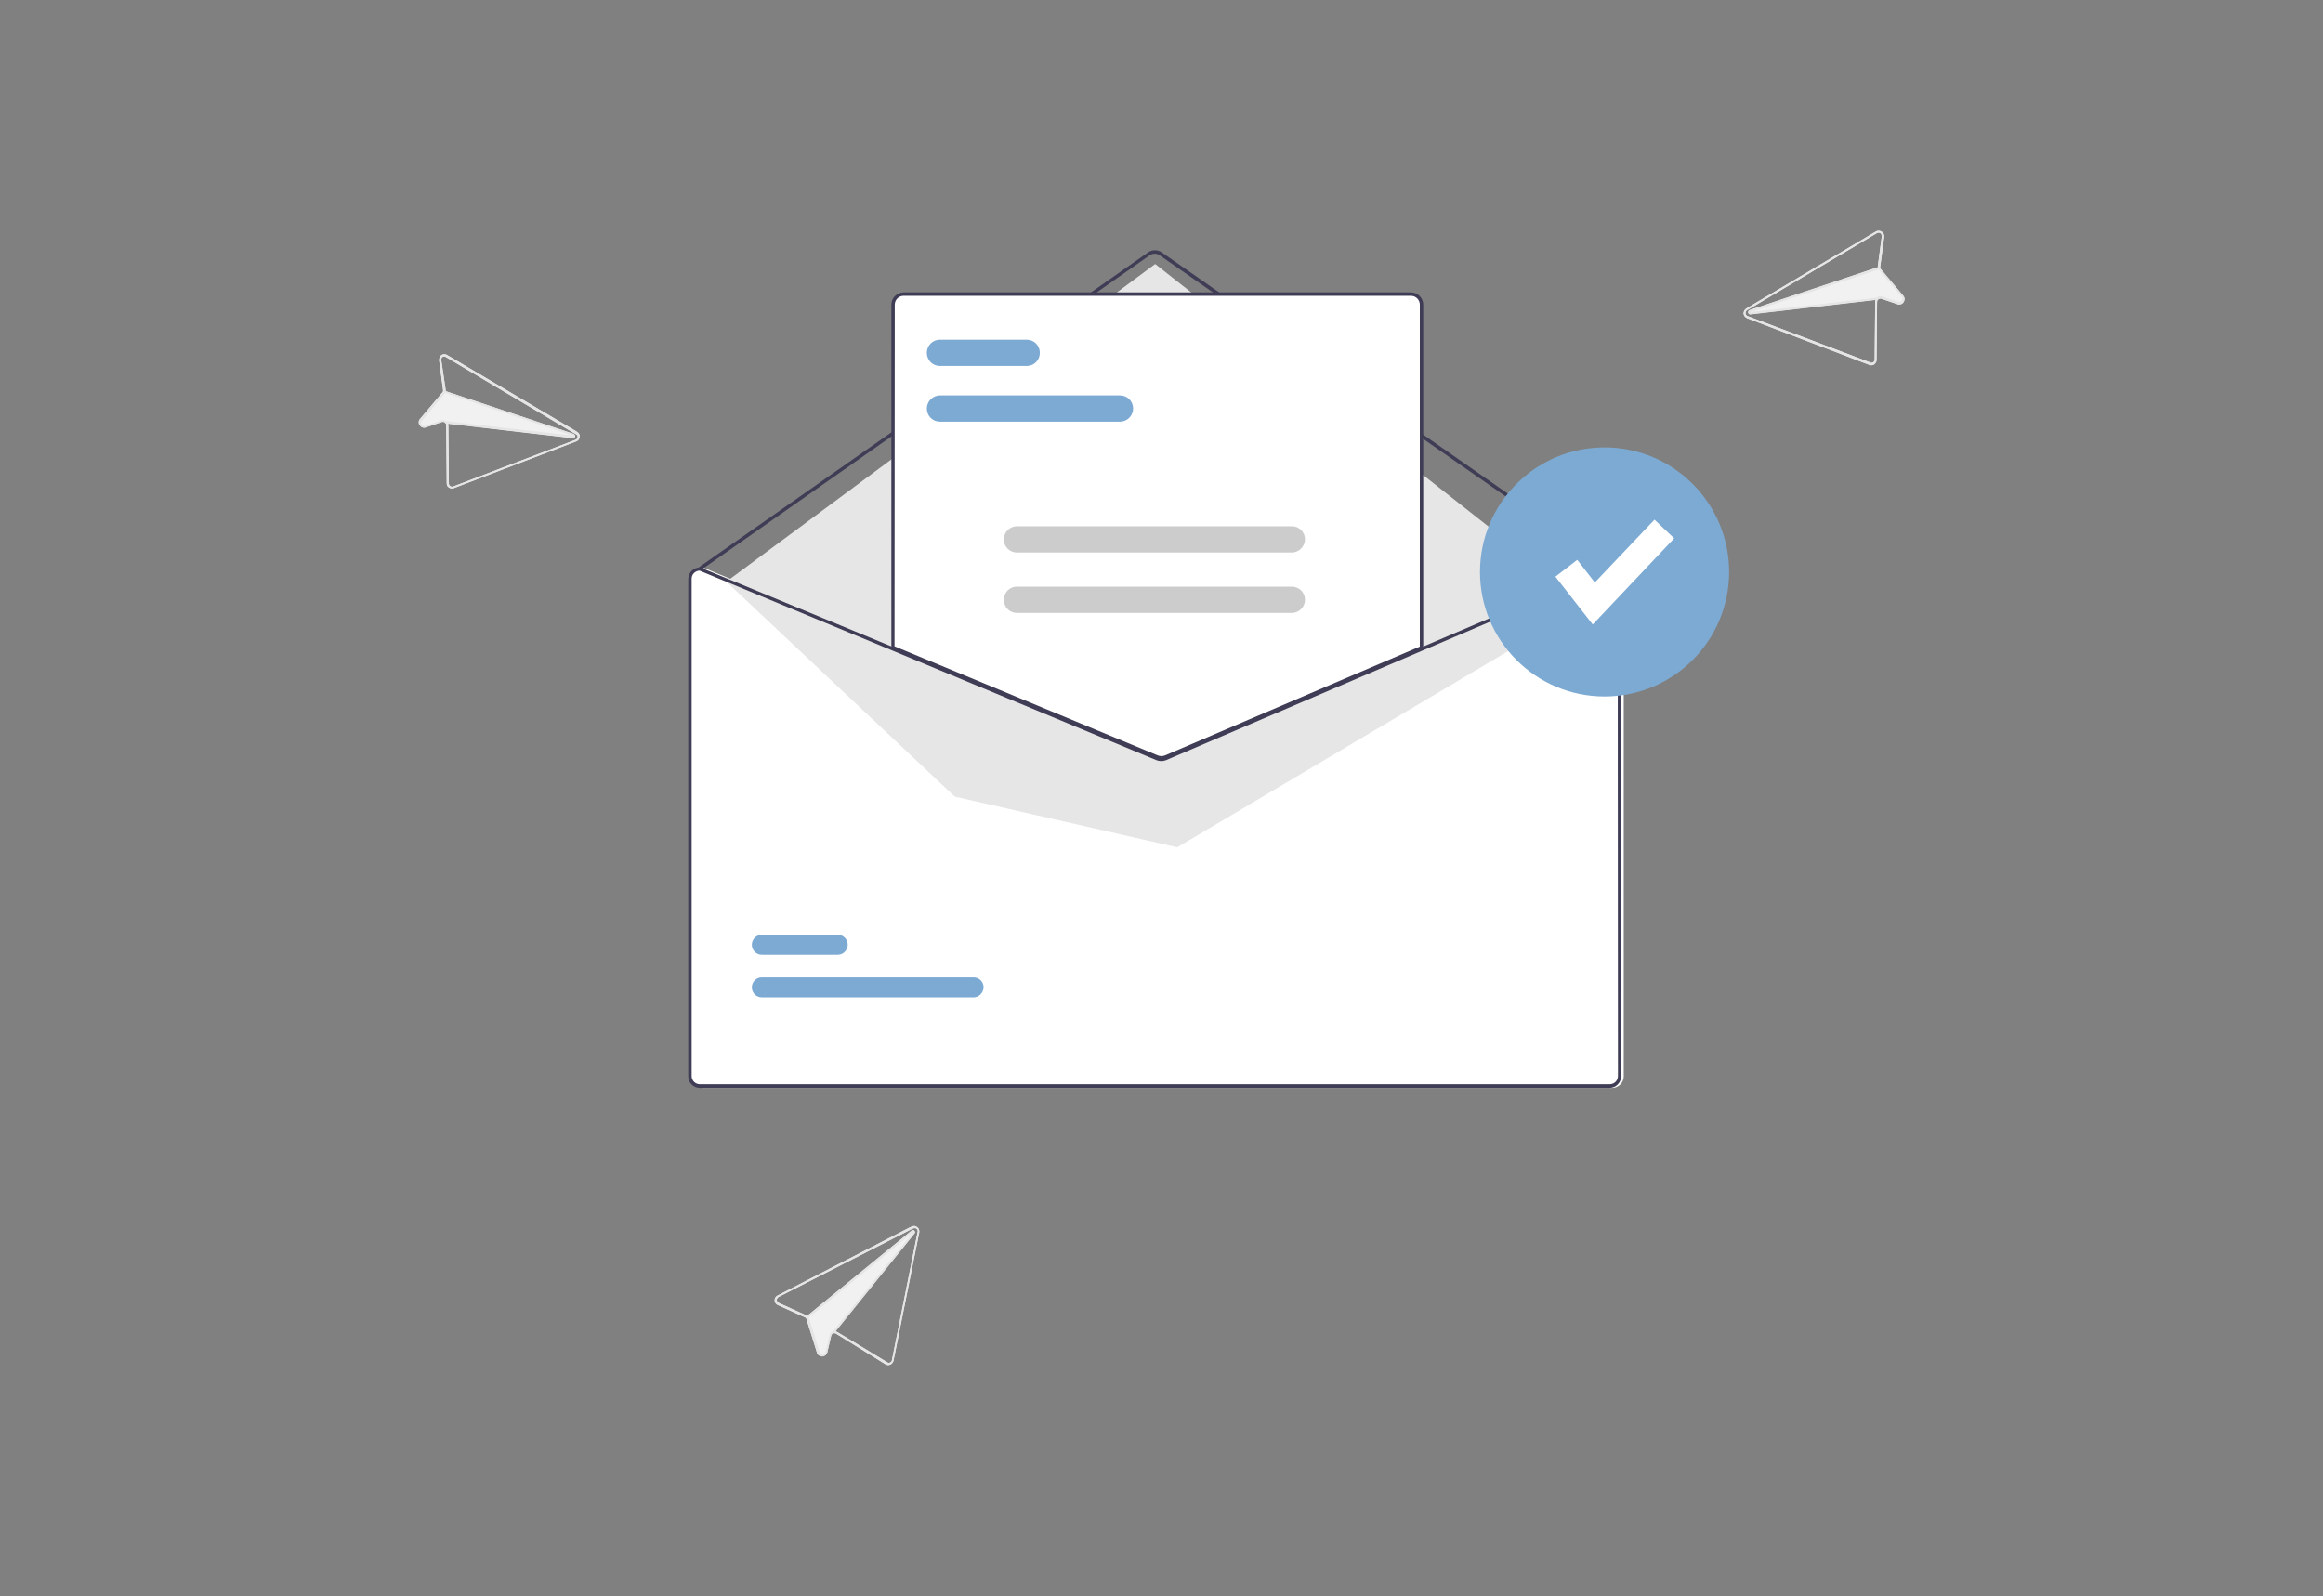 <?xml version="1.0" encoding="utf-8"?>
<!-- Generator: Adobe Illustrator 25.0.0, SVG Export Plug-In . SVG Version: 6.00 Build 0)  -->
<svg version="1.1" id="b9d164a0-f9aa-42f6-aed8-a14c053e9183"
	 xmlns="http://www.w3.org/2000/svg" xmlns:xlink="http://www.w3.org/1999/xlink" x="0px" y="0px" viewBox="0 0 884 607.5"
	 style="enable-background:new 0 0 884 607.5;" xml:space="preserve">
<rect x="0" y="0" width="884" height="607.5" fill="#808080" stroke="none"/>
<style type="text/css">
	.st0{fill:#FFFFFF;}
	.st1{fill:#3F3D56;}
	.st2{fill:#E6E6E6;}
	.st3{fill:#7DAAD3;}
	.st4{fill:#CCCCCC;}
	.st5{fill:#F1F1F1;}
	.st6{fill:#E5E5E5;}
</style>
<g>
	<path class="st0" d="M613.5,215.9h-0.1l-71.5,30.5L444,288.2c-0.8,0.3-1.6,0.3-2.4,0l-100.9-41.9L267.5,216l-0.1,0h-0.1
		c-2.4,0-4.4,2-4.4,4.4v189.3c0,2.4,2,4.4,4.4,4.4h346.2c2.4,0,4.4-2,4.4-4.4V220.3C617.8,217.9,615.9,215.9,613.5,215.9z"/>
	<path class="st1" d="M613.8,217.2c-0.1,0-0.3,0-0.4-0.1L441.2,97.1c-1.1-0.7-2.5-0.7-3.6,0L266.7,217c-0.3,0.2-0.7,0.1-0.9-0.2
		c-0.2-0.3-0.1-0.7,0.2-0.9l171-119.9c1.5-1,3.5-1,5,0L614.1,216c0.3,0.2,0.4,0.6,0.2,0.9C614.2,217.1,614,217.2,613.8,217.2z"/>
	<polygon class="st2" points="276.4,221.4 439.6,100.5 604,230 448,322.5 363.3,303.2 	"/>
	<path class="st3" d="M370.5,379.6h-80.6c-2.1,0-3.8-1.7-3.8-3.8c0-2.1,1.7-3.8,3.8-3.8h80.6c2.1,0,3.8,1.7,3.8,3.8
		C374.2,377.9,372.5,379.6,370.5,379.6L370.5,379.6z"/>
	<path class="st3" d="M318.8,363.4h-28.9c-2.1,0-3.8-1.7-3.8-3.8c0-2.1,1.7-3.8,3.8-3.8h28.9c2.1,0,3.8,1.7,3.8,3.8
		C322.5,361.7,320.9,363.4,318.8,363.4L318.8,363.4L318.8,363.4z"/>
	<path class="st0" d="M441.9,288.8c-0.6,0-1.2-0.1-1.8-0.4l-100.6-41.8V116c0-2.4,2-4.4,4.4-4.4h193c2.4,0,4.4,2,4.4,4.4v130.8
		l-0.2,0.1l-97.3,41.6C443.1,288.6,442.5,288.8,441.9,288.8z"/>
	<path class="st1" d="M441.9,289.1c-0.7,0-1.3-0.1-1.9-0.4l-100.8-41.8V116c0-2.6,2.1-4.7,4.7-4.7h193c2.6,0,4.7,2.1,4.7,4.7v131
		l-97.7,41.7C443.2,288.9,442.6,289.1,441.9,289.1z M340.4,246l100.1,41.5c0.9,0.4,2,0.4,2.9,0l96.9-41.4V116c0-1.9-1.5-3.4-3.4-3.4
		h-193c-1.9,0-3.4,1.5-3.4,3.4L340.4,246z"/>
	<path class="st1" d="M612.5,215.9h-0.1l-71.5,30.5l-97.8,41.8c-0.8,0.3-1.6,0.3-2.4,0l-100.9-41.9L266.5,216l-0.1,0h-0.1
		c-2.4,0-4.4,2-4.4,4.4v189.3c0,2.4,2,4.4,4.4,4.4h346.2c2.4,0,4.4-2,4.4-4.4V220.3C616.9,217.9,614.9,215.9,612.5,215.9z
		 M615.7,409.6c0,1.7-1.4,3.1-3.1,3.1H266.3c-1.7,0-3.1-1.4-3.1-3.1V220.3c0-1.7,1.3-3,3-3.1l73.6,30.5l100.4,41.7
		c1.1,0.4,2.3,0.4,3.4,0l97.3-41.6l71.7-30.6c1.7,0.1,3,1.4,3,3.1L615.7,409.6z"/>
	<path class="st3" d="M426.2,160.5h-68.5c-2.8,0-5-2.2-5-5c0-2.7,2.2-5,5-5h68.5c2.8,0,5,2.2,5,5C431.2,158.2,429,160.5,426.2,160.5
		z"/>
	<path class="st3" d="M390.7,139.3h-33c-2.8,0-5-2.2-5-5c0-2.8,2.2-5,5-5h33c2.8,0,5,2.2,5,5C395.7,137.1,393.5,139.3,390.7,139.3z"
		/>
	<path class="st4" d="M491.6,210.3H387c-2.8,0-5-2.2-5-5c0-2.7,2.2-5,5-5h104.6c2.8,0,5,2.2,5,5C496.6,208,494.3,210.3,491.6,210.3z
		"/>
	<path class="st4" d="M491.6,233.3H387c-2.8,0-5-2.2-5-5s2.2-5,5-5h104.6c2.8,0,5,2.2,5,5S494.3,233.3,491.6,233.3z"/>
	<circle class="st3" cx="610.6" cy="217.7" r="47.4"/>
	<polygon class="st0" points="606.1,237.7 591.9,219.5 600.2,213.1 606.9,221.7 629.6,197.8 637.1,204.9 	"/>
	<path class="st5" d="M170.1,135.1c-1-0.6-2.2-0.2-2.7,0.7c-0.2,0.4-0.3,0.8-0.3,1.3l1.5,11.3c0,0.2,0,0.3,0,0.5
		c0,0.2-0.1,0.3-0.2,0.4l-8.6,10.2c-0.6,0.7-0.6,1.7-0.1,2.4l0,0c0.5,0.7,1.4,1.1,2.3,0.8l6.2-2.1c0.4-0.1,0.9,0,1.2,0.3
		c0.2,0.2,0.4,0.5,0.4,0.9L170,184c0,0.7,0.3,1.3,0.9,1.6c0.5,0.4,1.2,0.4,1.8,0.2l46.6-17.8c1-0.4,1.5-1.5,1.2-2.6
		c-0.2-0.4-0.5-0.8-0.9-1l-0.6-0.4L170.1,135.1L170.1,135.1z M167.9,137c-0.1-0.7,0.4-1.3,1-1.3c0.3,0,0.5,0,0.8,0.2l48.8,29
		l0.7,0.4c0.6,0.3,0.8,1.1,0.4,1.6c-0.1,0.2-0.3,0.4-0.6,0.5l-46.6,17.8c-0.6,0.2-1.3-0.1-1.5-0.7c-0.1-0.1-0.1-0.3-0.1-0.4
		l-0.2-22.2c0-0.2,0-0.4-0.1-0.6l47.5,5.5c0.4,0.1,0.8-0.3,0.9-0.7c0-0.3-0.1-0.6-0.4-0.8c0,0-0.1,0-0.1-0.1l-48.8-16.3
		c0-0.1,0-0.3,0-0.4L167.9,137L167.9,137z"/>
	<path class="st6" d="M170.1,135.1c-1-0.6-2.2-0.2-2.7,0.7c-0.2,0.4-0.3,0.8-0.3,1.3l1.5,11.3c0,0.2,0,0.3,0,0.5
		c0,0.2-0.1,0.3-0.2,0.4l-8.6,10.2c-0.6,0.7-0.6,1.7-0.1,2.4l0,0c0.5,0.7,1.4,1.1,2.3,0.8l6.2-2.1c0.4-0.1,0.9,0,1.2,0.3
		c0.2,0.2,0.4,0.5,0.4,0.9L170,184c0,0.7,0.3,1.3,0.9,1.6c0.5,0.4,1.2,0.4,1.8,0.2l46.6-17.8c1-0.4,1.5-1.5,1.2-2.6
		c-0.2-0.4-0.5-0.8-0.9-1l-0.6-0.4L170.1,135.1L170.1,135.1z M167.9,137c-0.1-0.7,0.4-1.3,1-1.3c0.3,0,0.5,0,0.8,0.2l48.8,29
		l0.7,0.4c0.6,0.3,0.8,1.1,0.4,1.6c-0.1,0.2-0.3,0.4-0.6,0.5l-46.6,17.8c-0.6,0.2-1.3-0.1-1.5-0.7c-0.1-0.1-0.1-0.3-0.1-0.4
		l-0.2-22.2c0-0.2,0-0.4-0.1-0.6c-0.1-0.3-0.3-0.6-0.5-0.8c0,0-0.1-0.1-0.1-0.1l0,0c-0.5-0.4-1.3-0.6-1.9-0.4l-6.2,2.1
		c-0.5,0.2-1.1,0-1.4-0.5l0,0c-0.3-0.4-0.3-1,0.1-1.4l8.6-10.2c0.1-0.1,0.2-0.2,0.2-0.3l0,0c0.1-0.1,0.1-0.2,0.2-0.4
		c0-0.1,0.1-0.3,0.1-0.4c0-0.1,0-0.3,0-0.4L167.9,137L167.9,137z"/>
	<path class="st6" d="M169.4,148.8l48.8,16.3c0,0,0.1,0,0.1,0.1c0.4,0.2,0.5,0.7,0.3,1.1c-0.2,0.3-0.5,0.5-0.8,0.4l-47.5-5.5
		l-0.8-0.1l0.1-0.8l0.1,0l0,0l48.2,5.5l-48.7-16.3l0,0l-0.2-0.1l0.3-0.8L169.4,148.8z"/>
	<path class="st5" d="M713.9,88.1l-48.8,29l-0.6,0.4c-0.9,0.6-1.3,1.8-0.7,2.7c0.2,0.4,0.6,0.7,1,0.9l46.6,17.8
		c0.6,0.2,1.3,0.2,1.8-0.2c0.5-0.4,0.9-1,0.9-1.6l0.2-22.2c0-0.3,0.1-0.6,0.4-0.9c0.3-0.3,0.8-0.4,1.2-0.3l6.2,2.1
		c0.8,0.3,1.8,0,2.3-0.8l0,0c0.5-0.7,0.5-1.7-0.1-2.4l-8.6-10.2c-0.1-0.1-0.2-0.3-0.2-0.4c0-0.2-0.1-0.3,0-0.5l1.5-11.3
		c0.1-1.1-0.6-2.1-1.7-2.3C714.7,87.8,714.3,87.9,713.9,88.1L713.9,88.1z M716.1,90l-1.5,11.3c0,0.1,0,0.3,0,0.4L665.8,118
		c0,0-0.1,0-0.1,0.1c-0.4,0.2-0.5,0.7-0.3,1.1c0.2,0.3,0.5,0.5,0.8,0.4l47.5-5.5c-0.1,0.2-0.1,0.4-0.1,0.6l-0.2,22.2
		c0,0.7-0.6,1.2-1.2,1.2c-0.1,0-0.3,0-0.4-0.1L665,120.3c-0.6-0.2-0.9-0.9-0.7-1.6c0.1-0.2,0.3-0.5,0.5-0.6l0.7-0.4l48.8-29
		c0.6-0.3,1.3-0.1,1.6,0.4C716.1,89.5,716.1,89.7,716.1,90L716.1,90z"/>
	<path class="st6" d="M713.9,88.1l-48.8,29l-0.6,0.4c-0.9,0.6-1.3,1.8-0.7,2.7c0.2,0.4,0.6,0.7,1,0.9l46.6,17.8
		c0.6,0.2,1.3,0.2,1.8-0.2c0.5-0.4,0.9-1,0.9-1.6l0.2-22.2c0-0.3,0.1-0.6,0.4-0.9c0.3-0.3,0.8-0.4,1.2-0.3l6.2,2.1
		c0.8,0.3,1.8,0,2.3-0.8l0,0c0.5-0.7,0.5-1.7-0.1-2.4l-8.6-10.2c-0.1-0.1-0.2-0.3-0.2-0.4c0-0.2-0.1-0.3,0-0.5l1.5-11.3
		c0.1-1.1-0.6-2.1-1.7-2.3C714.7,87.8,714.3,87.9,713.9,88.1L713.9,88.1z M716.1,90l-1.5,11.3c0,0.1,0,0.3,0,0.4
		c0,0.1,0,0.3,0.1,0.4c0,0.1,0.1,0.3,0.2,0.4l0,0c0.1,0.1,0.1,0.2,0.2,0.3l8.6,10.2c0.4,0.4,0.4,1,0.1,1.4l0,0
		c-0.3,0.5-0.9,0.6-1.4,0.5l-6.2-2.1c-0.7-0.2-1.4-0.1-1.9,0.4l0,0c0,0-0.1,0.1-0.1,0.1c-0.2,0.2-0.4,0.5-0.5,0.8
		c-0.1,0.2-0.1,0.4-0.1,0.6l-0.2,22.2c0,0.7-0.6,1.2-1.2,1.2c-0.1,0-0.3,0-0.4-0.1L665,120.3c-0.6-0.2-0.9-0.9-0.7-1.6
		c0.1-0.2,0.3-0.5,0.5-0.6l0.7-0.4l48.8-29c0.6-0.3,1.3-0.1,1.6,0.4C716.1,89.5,716.1,89.7,716.1,90L716.1,90z"/>
	<path class="st6" d="M714.7,101.7l0.3,0.8l-0.2,0.1l0,0L666,118.8l48.2-5.5l0,0l0.1,0l0.1,0.8l-0.8,0.1l-47.5,5.5
		c-0.4,0.1-0.8-0.3-0.9-0.7c0-0.3,0.1-0.6,0.4-0.8c0,0,0.1,0,0.1-0.1l48.8-16.3L714.7,101.7z"/>
	<path class="st5" d="M295.9,493.1c-1,0.5-1.4,1.7-0.9,2.7c0.2,0.4,0.5,0.7,0.9,0.9l10.4,4.7c0.2,0.1,0.3,0.2,0.4,0.3
		c0.1,0.1,0.2,0.3,0.2,0.4l4,12.8c0.3,0.9,1.1,1.4,2,1.4l0,0c0.9,0,1.7-0.7,1.9-1.5l1.5-6.4c0.1-0.4,0.4-0.8,0.9-0.9
		c0.3-0.1,0.6,0,0.9,0.1l18.9,11.7c0.6,0.3,1.2,0.4,1.8,0.1c0.6-0.3,1-0.8,1.2-1.4l9.8-48.9c0.2-1.1-0.5-2.1-1.6-2.4
		c-0.4-0.1-0.9,0-1.3,0.2l-0.7,0.3L295.9,493.1z M296.3,495.9c-0.6-0.3-0.9-1-0.6-1.6c0.1-0.2,0.3-0.4,0.5-0.6l50.6-25.8l0.7-0.3
		c0.6-0.3,1.3-0.1,1.6,0.5c0.1,0.2,0.2,0.5,0.1,0.8l-9.8,48.9c-0.1,0.6-0.8,1.1-1.4,0.9c-0.1,0-0.3-0.1-0.4-0.2L318.6,507
		c-0.2-0.1-0.4-0.2-0.6-0.3l30-37.2c0.3-0.3,0.2-0.8-0.1-1.1c-0.3-0.2-0.6-0.2-0.9-0.1c0,0-0.1,0-0.1,0.1l-39.8,32.5
		c-0.1-0.1-0.2-0.2-0.4-0.2L296.3,495.9L296.3,495.9z"/>
	<path class="st6" d="M295.9,493.1c-1,0.5-1.4,1.7-0.9,2.7c0.2,0.4,0.5,0.7,0.9,0.9l10.4,4.7c0.2,0.1,0.3,0.2,0.4,0.3
		c0.1,0.1,0.2,0.3,0.2,0.4l4,12.8c0.3,0.9,1.1,1.4,2,1.4l0,0c0.9,0,1.7-0.7,1.9-1.5l1.5-6.4c0.1-0.4,0.4-0.8,0.9-0.9
		c0.3-0.1,0.6,0,0.9,0.1l18.9,11.7c0.6,0.3,1.2,0.4,1.8,0.1c0.6-0.3,1-0.8,1.2-1.4l9.8-48.9c0.2-1.1-0.5-2.1-1.6-2.4
		c-0.4-0.1-0.9,0-1.3,0.2l-0.7,0.3L295.9,493.1z M296.3,495.9c-0.6-0.3-0.9-1-0.6-1.6c0.1-0.2,0.3-0.4,0.5-0.6l50.6-25.8l0.7-0.3
		c0.6-0.3,1.3-0.1,1.6,0.5c0.1,0.2,0.2,0.5,0.1,0.8l-9.8,48.9c-0.1,0.6-0.8,1.1-1.4,0.9c-0.1,0-0.3-0.1-0.4-0.2L318.6,507
		c-0.2-0.1-0.4-0.2-0.6-0.3c-0.3-0.1-0.6-0.1-0.9,0c0,0-0.1,0-0.1,0l0,0c-0.7,0.2-1.2,0.8-1.3,1.4l-1.5,6.4
		c-0.1,0.5-0.6,0.9-1.1,0.9l0,0c-0.5,0-1-0.3-1.2-0.8l-4-12.8c0-0.1-0.1-0.3-0.2-0.4l0,0c-0.1-0.1-0.1-0.2-0.2-0.3
		c-0.1-0.1-0.2-0.2-0.3-0.3c-0.1-0.1-0.2-0.2-0.4-0.2L296.3,495.9L296.3,495.9z"/>
	<path class="st6" d="M307.1,500.9l39.8-32.5c0,0,0.1-0.1,0.1-0.1c0.4-0.2,0.9-0.1,1.1,0.3c0.2,0.3,0.1,0.6-0.1,0.9l-30,37.2
		l-0.5,0.7l-0.6-0.5l0.1-0.1l0,0l30.4-37.7l-39.8,32.5l0,0l-0.2,0.1l-0.5-0.6L307.1,500.9z"/>
</g>
</svg>
